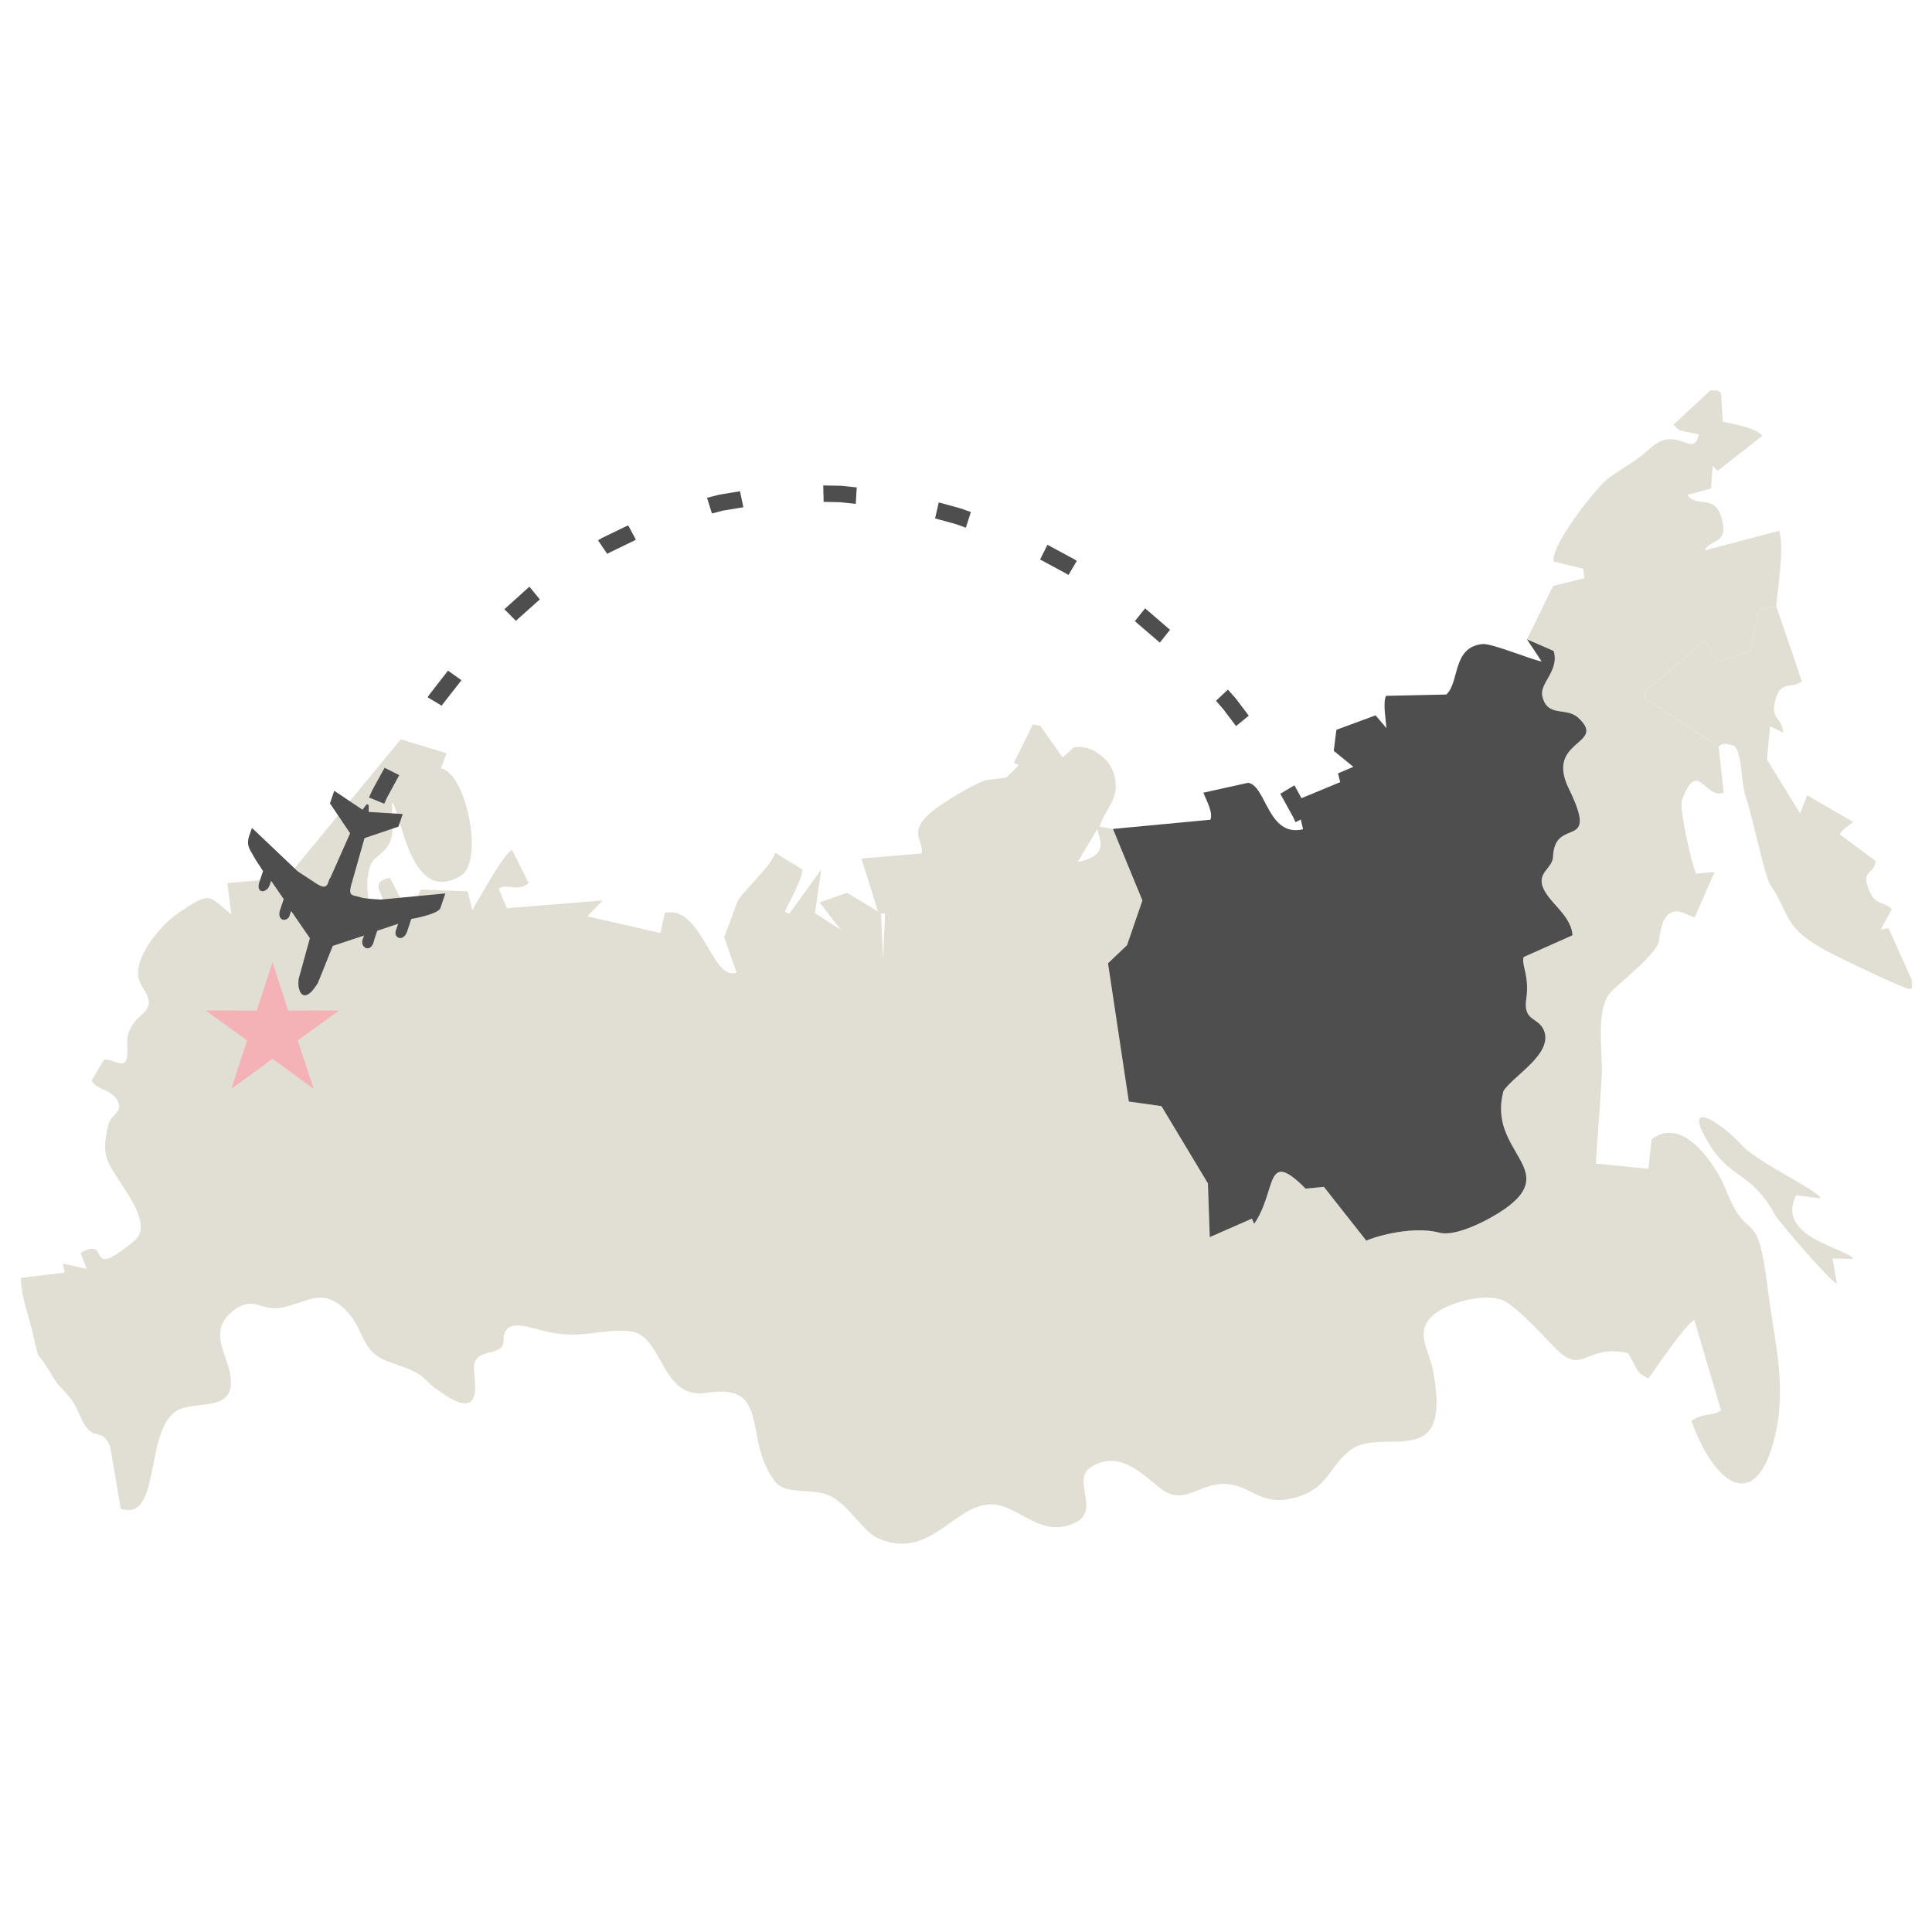 <?xml version="1.0" encoding="UTF-8"?>
<!DOCTYPE svg PUBLIC "-//W3C//DTD SVG 1.1//EN" "http://www.w3.org/Graphics/SVG/1.1/DTD/svg11.dtd">
<!-- Creator: CorelDRAW X7 -->
<svg xmlns="http://www.w3.org/2000/svg" xml:space="preserve" width="100%" height="100%" version="1.1" style="shape-rendering:geometricPrecision; text-rendering:geometricPrecision; image-rendering:optimizeQuality; fill-rule:evenodd; clip-rule:evenodd"
viewBox="0 0 17639 17639"
 xmlns:xlink="http://www.w3.org/1999/xlink">
 <defs>
  <style type="text/css">
   <![CDATA[
    .fil0 {fill:none}
    .fil3 {fill:#F5B2B6}
    .fil2 {fill:#4E4E4F}
    .fil1 {fill:#E1DFD3}
    .fil4 {fill:#4E4E4F;fill-rule:nonzero}
   ]]>
  </style>
 </defs>
 <g id="Слой_x0020_1">
  <g id="_520382296">
   <rect class="fil0" width="17639" height="17639"/>
   <path class="fil1" d="M8062 8752l-19 -414 38 3 -19 411zm7552 -5187l62 0 36 20 17 264c111,30 282,47 362,129l-408 321 -47 -46 -14 206 -216 60c86,122 245,-11 309,201 80,259 -106,195 -150,305l679 -179c48,160 -13,509 -27,689l-156 32 -86 377 -296 105 -92 -167 -31 -31 -539 468 3 57 671 440 46 421c-175,65 -234,-321 -381,67 -28,74 90,591 129,672l169 -15 -180 412c-41,15 -283,-226 -327,215 -10,110 -342,369 -434,463 -151,156 -79,525 -89,773 -4,90 -57,810 -53,799l479 48 28 -267c289,-233 596,249 676,451 216,549 288,102 388,930 49,408 164,818 79,1253 -152,776 -541,583 -778,-63 103,-82 184,-38 270,-98l-244 -827c-96,61 -335,421 -420,535 -110,-57 -77,-43 -185,-231 -391,-90 -408,216 -665,-46 -120,-122 -313,-339 -452,-423 -159,-94 -539,2 -674,133 -156,152 -28,301 9,489 190,968 -463,500 -760,737 -182,145 -200,337 -470,421 -340,107 -414,-104 -663,-117 -238,-13 -380,213 -600,36 -176,-141 -376,-346 -625,-192 -191,118 88,393 -144,508 -274,137 -463,-87 -671,-150 -401,-121 -613,522 -1131,295 -135,-60 -261,-289 -423,-380 -159,-89 -417,-7 -519,-139 -299,-388 -28,-904 -622,-810 -431,69 -393,-540 -712,-563 -278,-21 -427,76 -749,5 -162,-37 -398,-140 -396,81 2,167 -293,41 -269,275 17,167 49,419 -249,232 -300,-189 -109,-169 -523,-311 -268,-93 -218,-278 -385,-458 -215,-231 -358,-91 -591,-40 -196,43 -266,-120 -456,34 -223,181 -59,372 -23,571 58,327 -228,258 -425,311 -384,102 -179,1054 -574,921l-96 -566c-84,-204 -161,-7 -279,-290 -90,-214 -157,-199 -251,-359 -175,-299 -96,-51 -186,-424 -38,-159 -94,-287 -100,-468l399 -48 -15 -83 217 49 -55 -146c293,-166 18,283 491,-111 152,-127 -34,-389 -126,-530 -123,-190 -181,-252 -112,-529 25,-101 148,-117 78,-230 -61,-99 -176,-81 -231,-173l113 -191c81,-12 178,85 205,-2 32,-102 -31,-170 50,-307 62,-106 179,-132 150,-246 -27,-107 -102,-124 -92,-261 13,-175 213,-416 351,-512 326,-228 288,-161 498,-1l-35 -284 662 -56 -58 -68 979 -1188 418 127 -51 138c231,42 396,849 182,980 -456,279 -543,-558 -626,-670 -12,131 35,314 -54,417 -106,123 -141,68 -172,276 -8,51 -6,401 124,260 80,-87 -148,-211 78,-266l176 341 109 -232 426 17 43 170c59,-96 289,-520 363,-549l151 302c-93,90 -196,-2 -273,52l75 179 874 -71 -140 145 668 152 40 -184c341,-74 429,631 655,545l-113 -321 124 -334c57,-99 338,-351 338,-440l250 153c12,68 -124,309 -159,386l40 21 293 -406 -57 398 235 153 -193 -250 250 -88 282 169 -150 -482 549 -46c30,-129 -172,-201 171,-440 70,-49 359,-227 437,-233l164 -19 114 -113 -43 -23 173 -350 68 13 204 289 101 -92c157,-30 327,97 369,248 62,223 -86,311 -132,475l121 21 269 653 -140 408 -174 166 190 1262 298 42 424 705 17 491 385 -169 20 48c210,-302 95,-699 470,-322l167 -16 388 492c25,-19 397,-145 666,-74 156,41 463,-123 594,-214 523,-366 -161,-523 -8,-1081 99,-144 445,-334 372,-543 -47,-133 -194,-85 -165,-291 32,-220 -44,-306 -24,-387l447 -199c-9,-141 -138,-248 -212,-342 -173,-221 29,-248 34,-375 16,-380 430,-37 144,-622 -221,-452 359,-397 85,-648 -109,-100 -282,3 -327,-197 -26,-120 158,-231 104,-412l-244 -106 238 -487 287 -72 -12 -86 -268 -65c-39,-131 377,-668 497,-759 133,-100 251,-153 379,-272 250,-233 399,106 448,-132 -177,-37 -164,-15 -231,-87l335 -312zm-5595 4003c7,81 129,239 -179,301l179 -301zm21 -21l-21 21 21 -21zm-854 -447l0 0zm6543 -3251l0 0z"/>
   <path class="fil2" d="M12539 6552l0 0zm20 -21l-20 21 20 -21zm0 0l-358 132 -24 192 179 146 -140 60 20 80 -401 166 62 264c-324,77 -336,-403 -503,-424l-407 90c25,69 90,176 64,247l-890 84 269 653 -140 408 -174 166 190 1262 298 42 424 705 17 491 385 -169 20 48c210,-302 95,-699 470,-322l167 -16 388 492c25,-19 397,-145 666,-74 156,41 463,-123 594,-214 523,-366 -161,-523 -8,-1081 99,-144 445,-334 372,-543 -47,-133 -194,-85 -165,-291 32,-220 -44,-306 -24,-387l447 -199c-9,-141 -138,-248 -212,-342 -173,-221 29,-248 34,-375 16,-380 430,-37 144,-622 -221,-452 359,-397 85,-648 -109,-100 -282,3 -327,-197 -26,-120 158,-231 104,-412l-244 -106 134 202c-77,-10 -454,-166 -537,-159 -282,25 -210,351 -334,461l-550 12c-30,63 -1,220 4,295l-99 -117z"/>
   <path class="fil1" d="M17456 8950l0 71 -20 9c-48,2 -664,-297 -752,-344 -412,-221 -329,-323 -518,-602 -58,-85 -158,-606 -227,-808 -51,-152 -27,-378 -103,-466 -100,-32 -114,-20 -145,6l-671 -440 -3 -57 539 -468 31 31 92 167 296 -105 86 -377 156 -32 235 687c-104,72 -191,-15 -242,165 -53,187 64,158 70,302l-120 -59 -28 305 303 491 65 -165 420 244c-55,42 -96,64 -125,112l328 243c-9,133 -133,76 -62,260 60,156 143,105 211,183l-101 183 72 -10 213 474z"/>
   <path class="fil1" d="M16771 11719l-40 -229 185 4c-25,-92 -715,-191 -518,-581l222 28c-8,-68 -566,-324 -703,-472 -236,-256 -587,-451 -292,7 187,289 370,230 582,617 34,61 519,626 564,626z"/>
   <polygon class="fil3" points="2488,8784 2631,9227 3096,9226 2719,9499 2864,9942 2488,9667 2111,9942 2256,9499 1879,9226 2344,9227 "/>
   <g>
    <path class="fil4" d="M3366 7349l0 64 311 19 -39 115 -310 105 -110 388 -4 14 -4 12 -3 12 -3 11 -2 10 -2 9 -1 9 -1 7 -1 7 0 6 1 6 1 5 1 5 2 4 2 3 2 3 3 3 3 2 3 2 4 2 3 2 4 1 4 1 5 2 4 1 5 1 5 1 5 1 5 1 5 1 6 2 5 1 0 0 5 2 6 2 5 1 6 2 5 1 6 1 5 2 6 1 6 1 6 1 5 0 6 1 6 1 6 1 6 0 7 1 6 1 6 0 7 1 6 0 7 1 6 0 7 1 7 0 7 1 7 0 7 1 7 0 8 1 7 0 8 1 8 0 0 0 588 -56 -45 133 -3 6 -3 5 -5 5 -6 5 -7 5 -8 5 -8 5 -10 4 -10 5 -10 4 -11 4 -12 4 -11 4 -12 4 -12 3 -12 4 -12 3 -12 3 -11 3 -12 3 -11 2 -10 3 -10 2 -9 2 -8 1 -8 2 -6 1 -6 1 -4 1 -4 1 -2 0 -1 0 0 0 -38 115 -4 9 -3 7 -4 8 -4 6 -4 6 -5 5 -5 4 -4 4 -5 3 -5 3 -5 2 -5 1 -5 1 -5 0 -5 0 -5 -1 -4 -1 -5 -2 -4 -3 -4 -2 -3 -3 -3 -4 -3 -4 -3 -4 -2 -5 -1 -5 -1 -6 0 -6 0 -6 0 -6 2 -7 2 -7 0 0 20 -58 -191 64 -26 77 -3 12 -3 11 -3 10 -4 10 -4 8 -4 7 -5 6 -5 5 -5 5 -5 3 -5 3 -6 2 -5 1 -5 0 -6 0 -5 -1 -5 -2 -5 -2 -4 -3 -4 -3 -4 -4 -4 -4 -3 -4 -3 -5 -3 -6 -1 -6 -2 -6 0 -6 0 -6 0 -7 1 -7 2 -7 0 0 13 -37 -285 94 -135 336 -13 21 -13 19 -13 17 -12 15 -11 12 -11 10 -11 8 -9 6 -10 4 -8 3 -9 0 -7 0 -7 -2 -7 -4 -6 -4 -6 -6 -5 -7 -4 -7 -4 -9 -3 -9 -3 -10 -3 -10 -2 -10 -1 -11 -1 -11 0 -11 0 -11 1 -11 1 -11 2 -10 2 -10 3 -9 0 0 96 -348 -171 -249 -19 55 -4 5 -4 4 -4 4 -4 3 -4 3 -4 2 -5 2 -4 1 -5 1 -4 1 -5 0 -4 0 -4 -1 -4 -1 -4 -1 -4 -2 -3 -3 -4 -3 -3 -3 -2 -3 -3 -5 -2 -4 -2 -5 -1 -5 -1 -6 -1 -6 0 -7 1 -7 1 -7 1 -8 2 -8 3 -8 0 0 32 -96 -115 -167 -13 39 -3 6 -3 7 -3 6 -4 6 -4 5 -4 5 -5 4 -5 4 -5 3 -5 3 -5 3 -5 1 -5 2 -5 1 -5 0 -5 -1 -4 0 -5 -2 -4 -2 -3 -2 -4 -4 -3 -3 -2 -5 -3 -5 -1 -6 -1 -6 -1 -7 1 -8 1 -8 1 -9 3 -10 3 -10 0 0 32 -96 -70 -107 -4 -7 -3 -7 -4 -6 -4 -7 -3 -6 -4 -6 -4 -7 -3 -6 -4 -6 -3 -6 -4 -5 -3 -6 -3 -6 -3 -6 -3 -6 -3 -5 -2 -6 -2 -6 -2 -6 -2 -7 -1 -6 -2 -6 0 -7 -1 -7 0 -7 0 -7 1 -7 1 -8 1 -8 2 -8 2 -9 3 -9 0 0 26 -75 418 397 138 90 14 10 13 8 12 8 11 6 10 5 9 5 9 3 7 2 7 1 7 1 5 0 6 -1 4 -2 5 -2 3 -3 4 -3 3 -3 2 -4 3 -4 2 -5 2 -5 2 -5 1 -5 2 -5 2 -5 2 -4 1 -5 2 -5 2 -4 3 -4 2 -4 3 -3 0 0 180 -406 -184 -273 39 -115 258 173 38 -50 19 6zm-292 626l142 48 -105 281 -142 -48 105 -281zm437 -965l134 67 -110 202 -27 59 -139 -57 31 -69 111 -202zm579 -887l123 87 -174 223 -6 10 -129 -77 13 -20 173 -223zm744 -766l95 116 -10 8 -209 187 -105 -106 219 -197 10 -8zm901 -561l71 132 -239 116 -23 13 -84 -124 35 -21 240 -116zm1021 -311l31 146 -187 31 -100 26 -45 -143 113 -29 188 -31zm1066 -35l-9 150 -145 -15 -148 -3 -4 -150 161 3 145 15zm1042 225l-46 143 -91 -33 -190 -52 34 -146 201 55 92 33zm967 446l-76 129 -22 -14 -237 -128 67 -134 247 133 21 14zm851 629l-93 117 -228 -196 94 -117 227 196zm719 784l-116 95 -118 -156 -65 -75 109 -102 73 83 117 155zm561 905l-134 67 -21 -45 -118 -214 129 -77 123 224 21 45zm372 992l-142 46 -78 -271 -4 -11 139 -58 8 22 77 272z"/>
   </g>
  </g>
 </g>
</svg>

